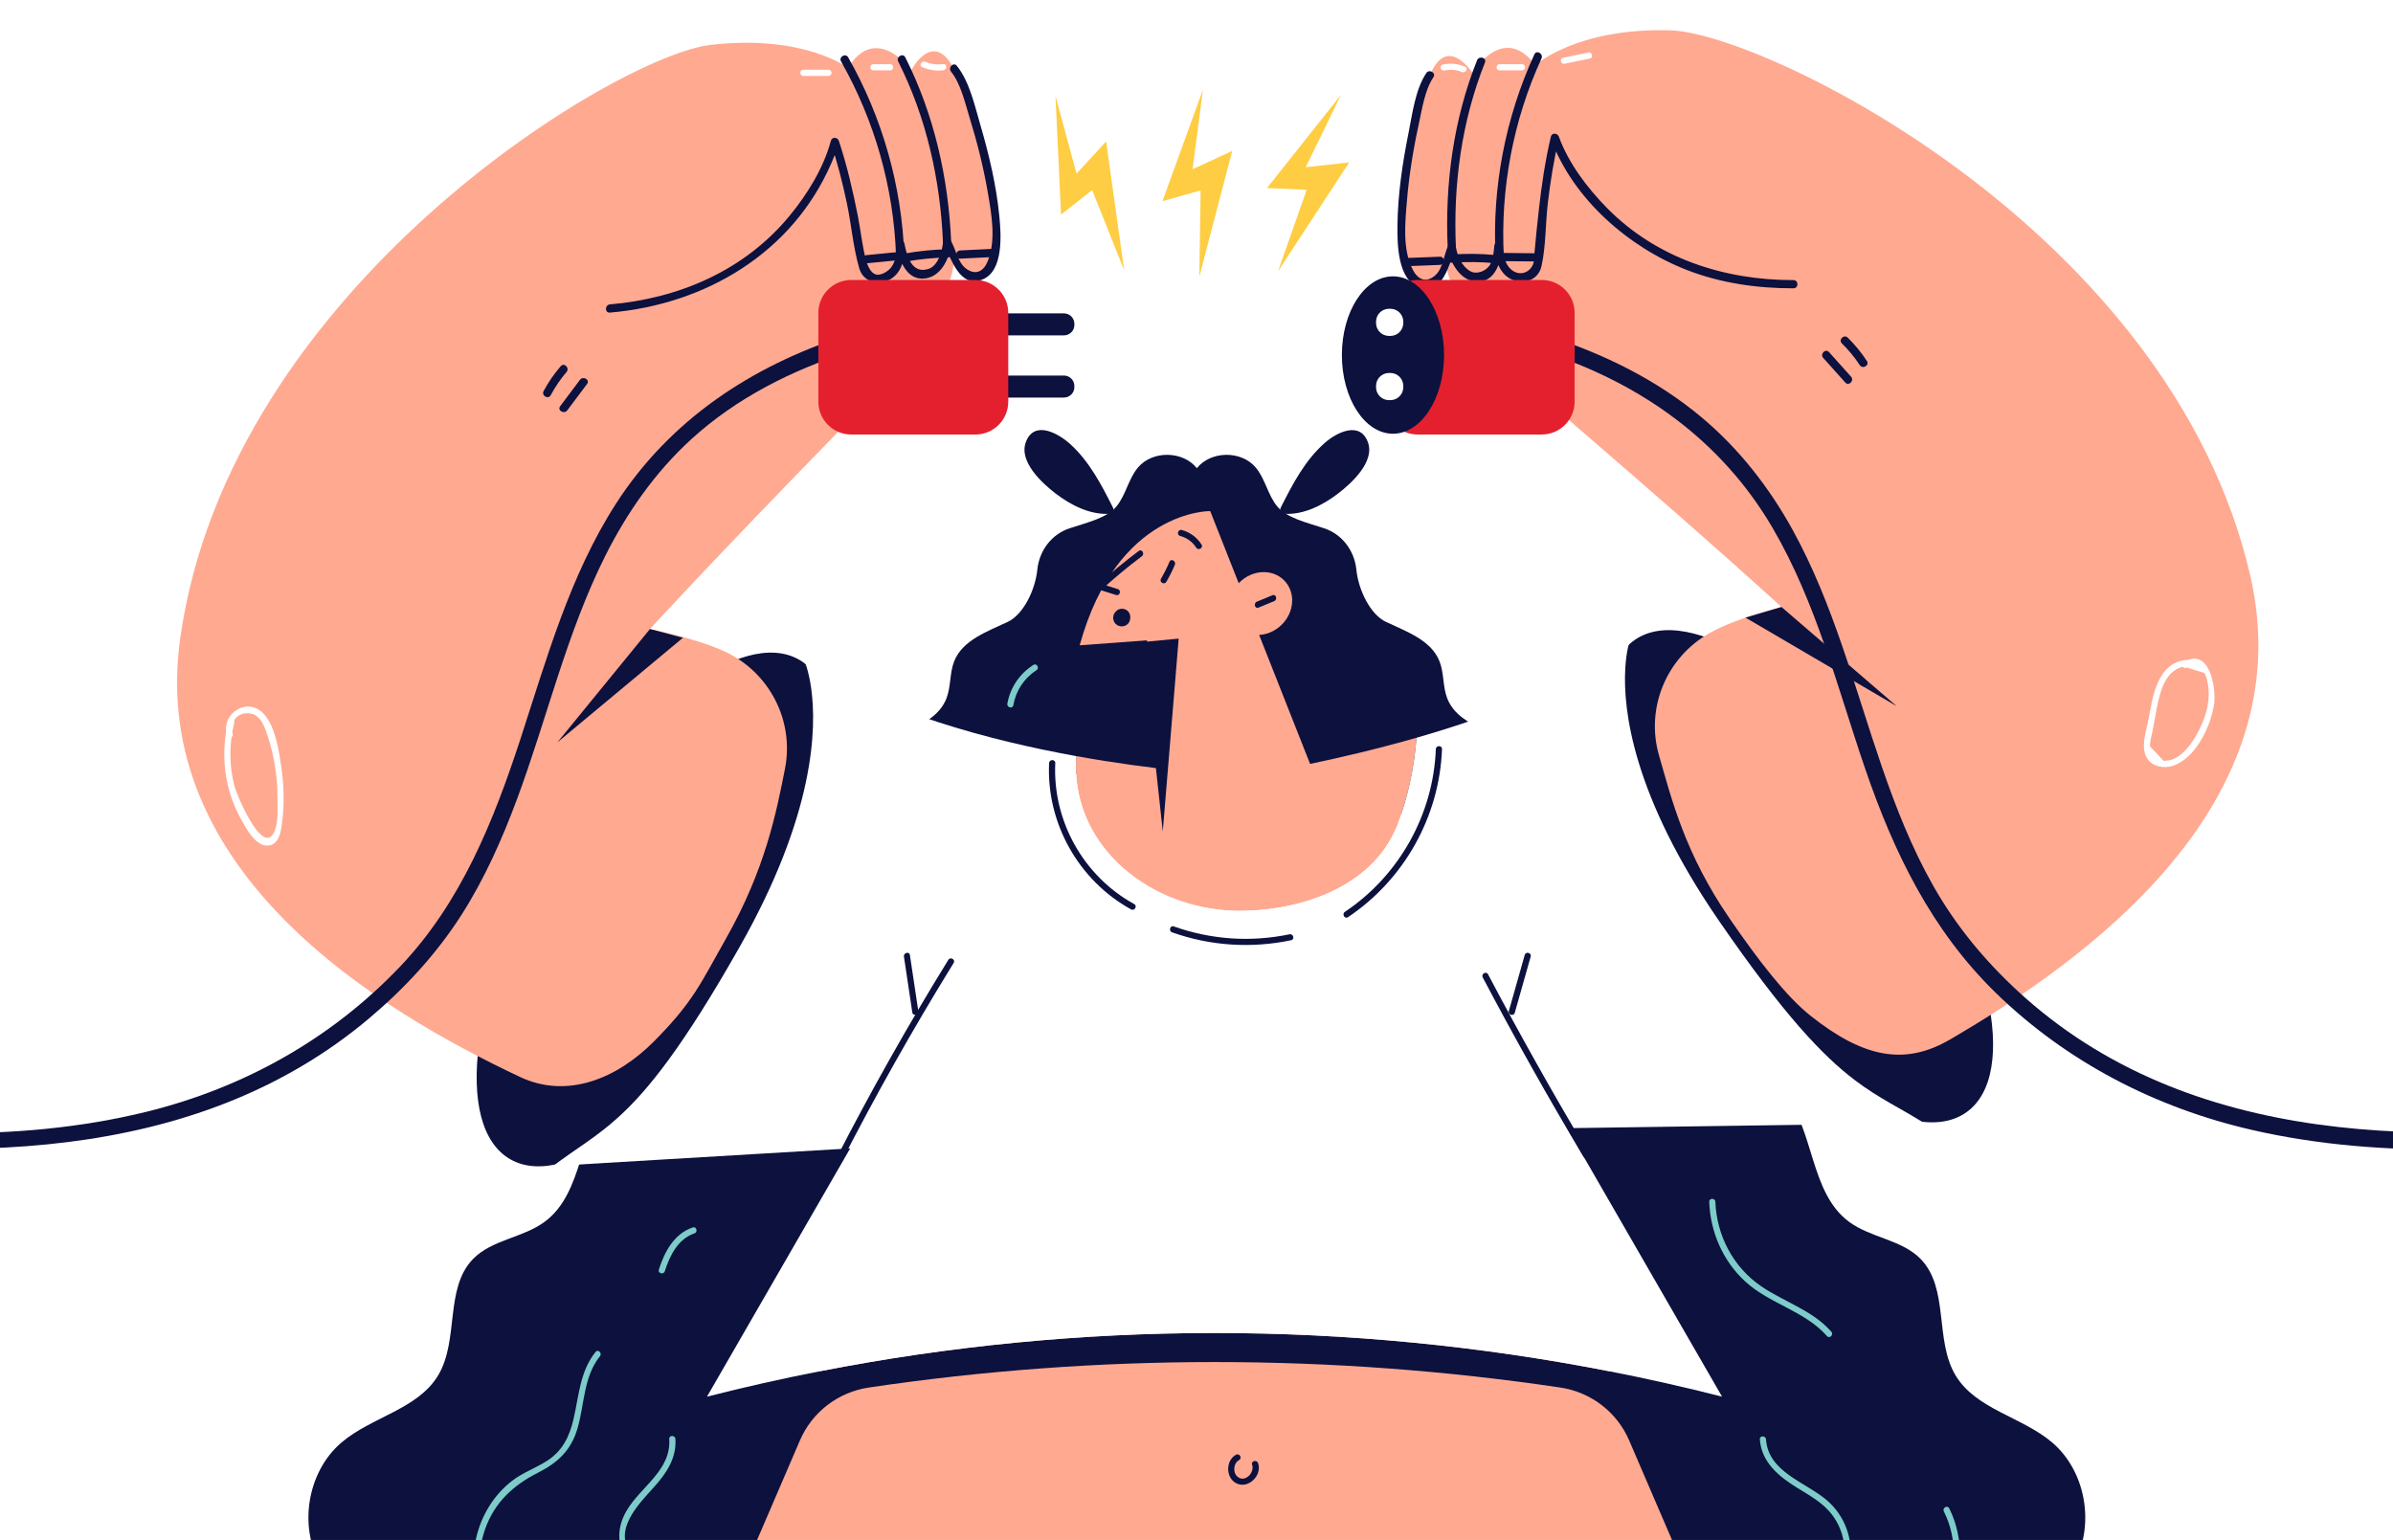 <svg width="390" height="251" viewBox="0 0 390 251" fill="none" xmlns="http://www.w3.org/2000/svg">
<g filter="url(#filter0_d_10_800)">
<path d="M83.145 184.938C73.791 179.549 76.751 156.957 89.759 134.478C102.767 111.999 120.896 98.144 130.251 103.533C139.605 108.922 136.645 131.514 123.637 153.993C110.629 176.472 92.5 190.327 83.145 184.938Z" fill="#0C113E"/>
<path d="M337.411 251.831C341.6 245.457 340.248 236.029 334.44 231.098C329.512 226.911 322.017 225.709 318.696 220.153C315.264 214.411 317.685 206.008 313.029 201.212C309.951 198.04 304.906 197.772 301.353 195.144C294.914 190.38 295.746 180.156 290.649 173.969C285.651 167.901 275.703 166.631 272.554 159.42C271.405 156.789 271.42 153.81 270.741 151.02C269.588 146.269 266.302 142.082 261.971 139.841C259.437 138.531 256.496 137.8 254.534 135.723C250.558 131.518 252.533 124.057 248.902 119.548C245.434 115.242 237.901 114.997 235.873 109.85C235.112 107.92 235.366 105.702 234.599 103.773C233.225 100.317 229.217 98.939 225.862 97.351C223.347 96.162 221.398 92.217 221.049 88.819C220.73 85.723 218.715 83.054 215.763 82.093C212.877 81.152 209.69 80.404 208.157 78.543C206.606 76.66 206.205 74.016 204.618 72.162C202.249 69.397 197.343 69.47 195.056 72.305C192.772 69.47 187.865 69.395 185.495 72.162C183.908 74.014 183.508 76.659 181.956 78.543C180.423 80.404 177.236 81.152 174.35 82.093C171.4 83.054 169.383 85.723 169.064 88.819C168.713 92.215 166.766 96.16 164.251 97.351C160.896 98.939 156.887 100.317 155.513 103.773C154.747 105.702 155 107.918 154.24 109.85C152.212 114.999 144.679 115.242 141.211 119.548C137.581 124.057 139.557 131.518 135.581 135.723C133.618 137.798 130.677 138.53 128.143 139.841C123.811 142.081 120.527 146.267 119.372 151.02C118.695 153.81 118.708 156.791 117.559 159.42C114.408 166.629 104.462 167.901 99.464 173.969C94.367 180.156 95.199 190.381 88.76 195.144C85.207 197.772 80.163 198.038 77.084 201.212C72.429 206.008 74.849 214.413 71.417 220.153C68.096 225.709 60.601 226.911 55.672 231.098C49.865 236.03 48.515 245.457 52.703 251.831H337.41H337.411Z" fill="#0C113E"/>
<path d="M180.809 79.074C177.193 79.447 171.306 76.149 168.53 71.717C168.026 70.911 167.6 70.023 167.636 69.081C167.673 68.138 168.278 67.139 169.279 66.814C170.444 66.437 171.658 67.051 172.582 67.73C176.503 70.61 178.716 74.913 180.81 79.074H180.809Z" fill="#0C113E"/>
<path d="M180.809 78.404C176.425 78.675 170.8 74.982 168.93 71.069C168.111 69.356 167.674 66.615 171.656 67.914C172.347 68.14 172.986 68.883 173.497 69.348C174.592 70.343 175.544 71.474 176.402 72.677C177.902 74.783 179.069 77.111 180.23 79.412C180.618 80.182 181.774 79.504 181.387 78.736C179.519 75.031 177.557 71.239 174.445 68.403C172.521 66.649 168.552 64.397 167.186 68.064C166.008 71.227 169.816 74.73 172.012 76.417C174.467 78.303 177.624 79.939 180.809 79.743C181.666 79.69 181.672 78.351 180.809 78.406V78.404Z" fill="#0C113E"/>
<path d="M209.307 79.074C212.923 79.447 218.81 76.149 221.585 71.717C222.09 70.911 222.516 70.023 222.481 69.081C222.444 68.138 221.839 67.139 220.838 66.814C219.673 66.437 218.459 67.051 217.535 67.73C213.616 70.61 211.401 74.913 209.307 79.074Z" fill="#0C113E"/>
<path d="M209.307 79.743C212.465 79.938 215.593 78.332 218.036 76.47C220.256 74.777 224.116 71.252 222.931 68.064C221.632 64.58 217.867 66.47 215.936 68.162C212.677 71.016 210.65 74.93 208.73 78.736C208.343 79.503 209.499 80.182 209.888 79.412C211.05 77.108 212.222 74.791 213.716 72.677C214.495 71.572 215.367 70.517 216.356 69.59C216.861 69.117 217.772 68.087 218.462 67.916C219.557 68.175 220.652 68.434 221.748 68.693C221.823 69.581 221.637 70.374 221.188 71.07C219.194 74.961 213.783 78.682 209.31 78.406C208.448 78.353 208.451 79.69 209.31 79.743H209.307Z" fill="#0C113E"/>
<path d="M273.654 249.693H122.228L130.372 230.763C132.359 226.143 136.608 222.892 141.591 222.153C178.884 216.616 216.997 216.616 254.289 222.153C259.272 222.893 263.522 226.145 265.508 230.763L273.653 249.693H273.654Z" fill="#FFA991"/>
<path d="M262.358 219.518C219.822 211.182 176.059 211.182 133.523 219.518L162.985 140.824L167.642 128.377H228.241L232.902 140.829L262.358 219.518Z" fill="#FFA991"/>
<path d="M280.654 223.64C274.584 222.092 268.487 220.719 262.358 219.519C219.822 211.183 176.059 211.183 133.523 219.519C127.396 220.719 121.293 222.093 115.223 223.64L162.983 140.826L170.157 128.378L173.778 122.104H222.103L225.723 128.378L232.901 140.83L280.652 223.64H280.654Z" fill="white"/>
<path d="M320.424 177.325C329.274 171.145 324.356 148.897 309.44 127.629C294.524 106.363 275.258 94.132 266.407 100.313C257.557 106.492 262.475 128.741 277.392 150.009C292.308 171.275 311.574 183.506 320.424 177.327V177.325Z" fill="#0C113E"/>
<path d="M200.41 144.419C211.138 144.865 223.653 140.852 227.676 130.593C229.429 126.077 230.461 121.226 230.859 116.244C218.298 119.848 205.901 122.122 197.938 123.37V122.101C197.938 122.101 188.205 121.555 175.412 119.24C174.341 133.005 186.202 143.584 200.409 144.418L200.41 144.419Z" fill="#FFA991"/>
<path d="M313.564 179.04C309.556 176.506 306.244 175.053 302.278 172.04C297.064 168.085 290.718 161.438 280.156 146.089C266.084 125.642 264.505 111.695 264.876 105.015C265.043 102.01 265.604 100.475 265.604 100.475C256.988 107.378 243.837 112.521 230.861 116.245C230.462 121.226 229.429 126.078 227.678 130.595C223.655 140.853 211.139 144.865 200.412 144.421C186.203 143.587 174.343 133.008 175.415 119.243C161.384 116.705 143.672 112.04 131.067 103.627C131.067 103.627 131.76 105.107 132.189 108.087C133.142 114.709 132.784 128.74 120.546 150.329C111.36 166.535 105.616 173.708 100.767 178.101C97.08 181.445 93.905 183.179 90.133 186.052L180.574 180.676L180.532 180.951L313.567 179.04H313.564Z" fill="white"/>
<path d="M235.836 39.571C235.836 39.571 235.369 46.959 257.642 66.15C279.915 85.341 290.337 94.932 290.337 94.932C290.337 94.932 283.038 96.678 278.589 99.198C271.579 103.17 268.146 111.418 270.382 119.145C272.416 126.173 274.57 135.087 281.929 145.779C286.605 152.575 291.088 158.393 295.089 161.572C303.673 168.391 310.414 169.735 317.783 165.441C339.457 152.812 375.431 127.424 366.728 89.77C353.753 33.651 287.627 1.425 272.272 0.948C256.917 0.476 250.18 6.649 250.18 6.649C250.18 6.649 245.888 -0.499 239.946 7.844C239.946 7.844 235.127 0.304 232.294 10.39C224.619 37.717 230.412 48.043 235.836 39.571Z" fill="#FFA991"/>
<path d="M232.451 7.91C230.657 10.589 230.174 14.588 229.557 17.662C228.566 22.605 227.808 27.682 227.751 32.73C227.717 35.723 227.764 41.611 231.28 42.837C235.227 44.212 236.125 38.885 237.188 36.688C236.779 36.636 236.37 36.581 235.962 36.529C236.348 38.848 238.033 41.858 240.734 41.907C243.848 41.965 244.644 38.45 244.883 36.036H243.542C243.64 38.283 244.367 40.882 246.736 41.697C248.689 42.368 250.769 41.45 251.224 39.392C251.951 36.116 251.863 32.464 252.256 29.118C252.671 25.584 253.232 22.083 254.05 18.618H252.757C256.314 28.41 265.461 36.347 274.968 40.026C280.487 42.161 286.391 42.999 292.289 42.99C293.152 42.99 293.153 41.651 292.289 41.653C280.931 41.67 269.907 38.059 261.858 29.858C258.677 26.616 255.621 22.586 254.05 18.264C253.839 17.683 252.92 17.575 252.757 18.264C251.828 22.194 251.239 26.178 250.794 30.189C250.533 32.527 250.282 34.871 250.08 37.215C250.037 37.714 250.071 38.328 249.939 38.81C249.552 40.219 248.062 40.974 246.743 40.248C245.288 39.448 244.946 37.519 244.882 36.037C244.844 35.164 243.624 35.19 243.541 36.037C243.442 37.029 243.36 38.17 242.883 39.065C242.295 40.163 240.665 40.845 239.549 40.163C238.187 39.332 237.504 37.673 237.255 36.173C237.163 35.616 236.27 35.515 236.03 36.014C235.266 37.594 235.209 39.839 233.798 40.972C232.36 42.128 231.078 41.556 230.256 39.979C228.541 36.685 229 32.277 229.297 28.721C229.646 24.55 230.311 20.397 231.21 16.309C231.749 13.855 232.178 10.724 233.61 8.586C234.091 7.868 232.93 7.197 232.452 7.91H232.451Z" fill="#0C113E"/>
<path d="M250.065 4.862C245.356 15.122 243.145 26.561 243.746 37.834C243.791 38.69 245.134 38.696 245.087 37.834C244.499 26.806 246.612 15.582 251.223 5.537C251.579 4.76 250.424 4.079 250.065 4.861V4.862Z" fill="#0C113E"/>
<path d="M240.721 5.829C236.864 15.507 235.473 25.981 235.936 36.35C235.974 37.208 237.315 37.212 237.277 36.35C236.817 26.084 238.196 15.763 242.014 6.185C242.332 5.385 241.036 5.038 240.721 5.829Z" fill="#0C113E"/>
<path d="M304.252 54.833C303.351 53.458 302.312 52.187 301.135 51.033C300.518 50.429 299.57 51.376 300.186 51.98C301.283 53.054 302.253 54.226 303.094 55.509C303.565 56.228 304.727 55.558 304.252 54.833Z" fill="#0C113E"/>
<path d="M301.678 57.4C300.483 56.064 299.285 54.728 298.088 53.392C297.512 52.748 296.567 53.698 297.14 54.337C298.336 55.673 299.533 57.009 300.73 58.345C301.306 58.989 302.251 58.039 301.678 57.398V57.4Z" fill="#0C113E"/>
<path d="M249.952 37.278C248.12 37.257 246.289 37.237 244.457 37.218C243.593 37.209 243.593 38.547 244.457 38.555C246.289 38.576 248.12 38.595 249.952 38.615C250.816 38.624 250.816 37.287 249.952 37.278Z" fill="#0C113E"/>
<path d="M243.564 37.556C241.271 37.344 238.983 37.319 236.686 37.48C235.83 37.54 235.823 38.879 236.686 38.817C238.984 38.656 241.272 38.681 243.564 38.893C244.423 38.972 244.419 37.635 243.564 37.556Z" fill="#0C113E"/>
<path d="M234.658 37.841C232.832 37.911 231.006 37.982 229.18 38.05C228.32 38.084 228.315 39.422 229.18 39.388C231.006 39.318 232.832 39.247 234.658 39.177C235.518 39.144 235.523 37.806 234.658 37.84V37.841Z" fill="#0C113E"/>
<path d="M180.274 19.055L175.452 24.295C174.47 20.681 172.999 15.261 172.018 11.647L172.924 30.98L177.993 26.976L183.209 40.041L180.274 19.055Z" fill="#FECD43"/>
<path d="M200.828 20.595L194.359 23.585C194.844 19.872 195.571 14.304 196.056 10.591L189.451 28.788L195.673 27.033L195.461 41.094L200.828 20.593V20.595Z" fill="#FECD43"/>
<path d="M219.886 22.467L212.801 23.261C214.44 19.892 216.897 14.841 218.536 11.472L206.493 26.645L212.952 26.946L208.287 40.216L219.886 22.467Z" fill="#FECD43"/>
<path d="M215.678 125.993L197.236 79.302C197.236 79.302 182.059 79.029 175.962 101.179L186.921 100.368L189.504 131.511L215.677 125.993H215.678Z" fill="#FFA991"/>
<path d="M202.037 90.892C199.907 92.969 199.708 96.211 201.591 98.132C203.475 100.054 206.727 99.928 208.856 97.851C210.985 95.775 211.185 92.533 209.301 90.612C207.418 88.69 204.166 88.816 202.037 90.892Z" fill="#FFA991"/>
<path d="M178.792 91.882C178.343 91.574 177.8 91.292 177.398 90.928C177.027 90.591 177.236 90.585 177.599 90.366C177.853 90.212 178.106 90.058 178.361 89.905C179.377 89.289 180.392 88.674 181.406 88.058C181.959 87.723 181.453 86.856 180.899 87.192C180.087 87.684 179.276 88.177 178.462 88.668C177.782 89.079 176.797 89.467 176.268 90.064C175.245 91.217 177.58 92.266 178.283 92.749C178.818 93.117 179.322 92.246 178.79 91.883L178.792 91.882Z" fill="#0C113E"/>
<path d="M186.155 100.651L192.096 100.086L189.504 131.511L186.155 100.651Z" fill="#0C113E"/>
<path d="M205.107 95.03C205.956 94.681 206.804 94.332 207.654 93.983C208.245 93.74 207.985 92.768 207.386 93.016C206.537 93.365 205.689 93.713 204.84 94.063C204.25 94.306 204.509 95.278 205.107 95.03Z" fill="#0C113E"/>
<path d="M155.399 38.646C155.399 38.646 156.507 45.965 135.991 67.014C115.475 88.066 105.927 98.523 105.927 98.523C105.927 98.523 113.368 100.017 118.018 102.142C125.347 105.491 129.487 113.41 127.932 121.302C126.518 128.479 124.708 137.702 118.309 148.99C114.241 156.167 113.038 159.243 106.569 165.748C100.559 171.793 92.459 175.171 84.743 171.531C62.05 160.829 23.985 138.269 29.376 100.002C37.413 42.97 100.483 5.133 115.739 3.327C130.995 1.526 138.245 7.092 138.245 7.092C138.245 7.092 141.897 -0.401 148.543 7.395C148.543 7.395 152.688 -0.534 156.388 9.268C166.415 35.825 161.543 46.615 155.401 38.645L155.399 38.646Z" fill="#FFA991"/>
<path d="M154.993 7.672C156.608 9.682 157.293 12.842 158.039 15.248C159.271 19.225 160.287 23.287 160.992 27.39C161.592 30.887 162.355 35.089 161.003 38.507C160.36 40.134 159.152 40.918 157.599 39.89C156.064 38.873 155.839 36.691 154.93 35.168C154.573 34.568 153.73 34.865 153.682 35.506C153.573 36.906 152.886 39.312 151.345 39.822C148.577 40.741 147.772 37.666 147.397 35.673C147.258 34.932 146.048 35.101 146.08 35.851C146.137 37.148 146.049 38.495 145.246 39.568C144.764 40.212 143.423 41.109 142.52 40.645C141.79 40.27 141.358 39.186 141.16 38.463C140.515 36.119 140.278 33.583 139.806 31.192C138.99 27.052 138.034 22.952 136.708 18.941C136.507 18.332 135.592 18.278 135.415 18.941C134.228 23.383 131.564 27.674 128.672 31.184C121.38 40.042 110.714 44.647 99.403 45.612C98.55 45.685 98.541 47.024 99.403 46.95C114.993 45.618 129.166 37.206 135.493 22.586C135.954 21.518 136.406 20.422 136.708 19.295H135.415C136.478 22.507 137.313 25.776 138.012 29.084C138.752 32.583 139.048 36.325 140.04 39.746C140.631 41.782 142.779 42.531 144.676 41.726C146.978 40.749 147.522 38.099 147.422 35.85C146.983 35.91 146.544 35.968 146.105 36.028C146.55 38.397 147.749 41.845 150.847 41.378C153.531 40.974 154.838 37.884 155.022 35.506C154.606 35.619 154.19 35.731 153.772 35.844C155.037 37.967 156.315 43.08 160.127 41.549C163.613 40.149 163.152 34.133 162.862 31.19C162.365 26.161 161.185 21.175 159.766 16.332C158.859 13.239 158.014 9.303 155.943 6.726C155.404 6.055 154.46 7.007 154.995 7.672H154.993Z" fill="#0C113E"/>
<path d="M137.076 6.027C142.542 15.633 145.655 26.62 146.03 37.66C146.059 38.519 147.4 38.523 147.371 37.66C146.988 26.381 143.818 15.165 138.233 5.351C137.807 4.602 136.648 5.275 137.076 6.027Z" fill="#0C113E"/>
<path d="M146.386 6.027C150.994 15.175 153.248 25.309 153.68 35.505C153.717 36.362 155.058 36.366 155.021 35.505C154.578 25.065 152.26 14.715 147.544 5.351C147.157 4.581 145.999 5.259 146.386 6.027Z" fill="#0C113E"/>
<path d="M89.756 60.407C90.482 59.056 91.335 57.796 92.333 56.63C92.891 55.979 91.946 55.028 91.385 55.684C90.313 56.935 89.378 58.279 88.599 59.731C88.191 60.489 89.347 61.166 89.756 60.407Z" fill="#0C113E"/>
<path d="M92.451 62.884C93.527 61.45 94.603 60.015 95.679 58.581C96.196 57.892 95.032 57.223 94.521 57.905C93.445 59.339 92.369 60.774 91.294 62.208C90.776 62.897 91.94 63.566 92.451 62.884Z" fill="#0C113E"/>
<path d="M141.195 38.921C143.018 38.743 144.841 38.564 146.664 38.384C147.516 38.301 147.523 36.962 146.664 37.047C144.841 37.225 143.018 37.404 141.195 37.584C140.344 37.667 140.335 39.006 141.195 38.921Z" fill="#0C113E"/>
<path d="M147.761 38.62C149.969 38.22 152.185 38.01 154.429 37.971C155.291 37.957 155.294 36.62 154.429 36.634C152.066 36.674 149.729 36.909 147.405 37.329C146.556 37.483 146.917 38.772 147.761 38.62Z" fill="#0C113E"/>
<path d="M156.481 38.156C158.305 38.068 160.131 37.979 161.957 37.89C162.816 37.847 162.822 36.51 161.957 36.552C160.133 36.64 158.307 36.729 156.481 36.819C155.622 36.861 155.616 38.198 156.481 38.156Z" fill="#0C113E"/>
<path d="M137.719 50.738C122.455 55.669 109.161 64.476 100.405 78.07C92.859 89.785 89.101 103.36 84.81 116.472C80.408 129.922 75.113 143.133 65.2 153.548C53.977 165.339 39.701 173.306 23.911 177.198C2.331 182.518 -20.534 180.998 -42.316 177.825C-44.004 177.58 -44.733 180.158 -43.03 180.407C-7.921 185.519 31.608 186.1 60.229 161.922C66.016 157.033 71.197 151.416 75.27 145.021C79.011 139.146 81.844 132.746 84.266 126.233C89.156 113.083 92.317 99.243 98.623 86.645C102.193 79.513 106.792 72.941 112.708 67.547C120.049 60.856 129.024 56.359 138.43 53.32C140.065 52.792 139.365 50.207 137.717 50.739L137.719 50.738Z" fill="#0C113E"/>
<path d="M251.567 53.318C267.262 58.389 280.515 67.715 288.896 82.055C296.011 94.23 299.442 108.038 303.969 121.273C308.643 134.938 314.798 147.629 325.269 157.832C336.835 169.102 351.341 176.577 367.056 180.175C388.656 185.12 411.293 183.569 433.028 180.404C434.73 180.156 434.006 177.577 432.315 177.823C396.896 182.98 356.686 183.308 328.778 157.471C323.355 152.451 318.714 146.814 315.072 140.382C311.597 134.243 309 127.67 306.71 121.014C302.232 108.006 298.837 94.48 292.148 82.355C288.314 75.404 283.361 69.063 277.248 63.962C269.928 57.853 261.321 53.657 252.28 50.736C250.634 50.205 249.929 52.788 251.567 53.318Z" fill="#0C113E"/>
<path d="M251.264 66.821H231.041C228.081 66.821 225.677 64.422 225.677 61.466V46.988C225.677 44.032 228.081 41.632 231.041 41.632H251.264C254.224 41.632 256.628 44.032 256.628 46.988V61.466C256.628 64.422 254.224 66.821 251.264 66.821Z" fill="#E4202E"/>
<path d="M161.821 47.074H173.39C174.332 47.074 175.097 47.838 175.097 48.779V48.959C175.097 49.9 174.332 50.663 173.39 50.663H161.823C160.88 50.663 160.115 49.9 160.115 48.959V48.779C160.115 47.838 160.88 47.074 161.823 47.074H161.821Z" fill="#0C113E"/>
<path d="M161.821 57.21H173.39C174.332 57.21 175.097 57.973 175.097 58.914V59.096C175.097 60.036 174.332 60.8 173.39 60.8H161.821C160.879 60.8 160.114 60.036 160.114 59.096V58.914C160.114 57.973 160.879 57.21 161.821 57.21Z" fill="#0C113E"/>
<path d="M235.344 53.866C235.344 60.95 231.617 66.693 227.018 66.693C222.419 66.693 218.693 60.95 218.693 53.866C218.693 46.783 222.419 41.041 227.018 41.041C231.617 41.041 235.344 46.783 235.344 53.866Z" fill="#0C113E"/>
<path d="M226.368 56.791H226.596C227.758 56.791 228.702 57.733 228.702 58.894V59.116C228.702 60.276 227.758 61.219 226.596 61.219H226.368C225.205 61.219 224.262 60.276 224.262 59.116V58.894C224.262 57.733 225.205 56.791 226.368 56.791Z" fill="white"/>
<path d="M226.368 46.325H226.596C227.758 46.325 228.702 47.267 228.702 48.428V48.65C228.702 49.81 227.758 50.752 226.596 50.752H226.368C225.205 50.752 224.262 49.81 224.262 48.65V48.428C224.262 47.267 225.205 46.325 226.368 46.325Z" fill="white"/>
<path d="M158.959 41.634H138.736C135.774 41.634 133.372 44.032 133.372 46.989V61.468C133.372 64.425 135.774 66.823 138.736 66.823H158.959C161.921 66.823 164.323 64.425 164.323 61.468V46.989C164.323 44.032 161.921 41.634 158.959 41.634Z" fill="#E4202E"/>
<path d="M108.345 203.2C109.151 200.668 110.475 197.945 113.171 197.029C113.781 196.821 113.518 195.852 112.904 196.06C109.844 197.1 108.3 200.031 107.376 202.933C107.18 203.55 108.15 203.813 108.347 203.2H108.345Z" fill="#7DCCCA"/>
<path d="M79.559 257.046C77.801 253.315 77.71 249.07 79.077 245.196C80.597 240.891 83.642 238.084 87.636 236.058C90.935 234.384 93.098 232.368 94.137 228.755C95.265 224.834 95.106 220.375 97.78 217.049C98.182 216.551 97.474 215.836 97.069 216.34C94.515 219.515 94.351 223.508 93.463 227.324C92.821 230.085 91.711 232.417 89.274 234.021C87.394 235.258 85.244 235.977 83.449 237.365C77.431 242.018 75.479 250.74 78.689 257.551C78.964 258.135 79.83 257.627 79.558 257.045L79.559 257.046Z" fill="#7DCCCA"/>
<path d="M102.951 249.374C99.782 245.434 104.095 241.147 106.6 238.364C108.609 236.133 110.283 233.654 110.073 230.536C110.031 229.895 109.024 229.891 109.068 230.536C109.414 235.68 104.385 238.314 102.083 242.288C100.648 244.765 100.383 247.775 102.24 250.084C102.644 250.587 103.352 249.873 102.951 249.374Z" fill="#7DCCCA"/>
<path d="M316.8 242.344C319.184 247.063 318.588 252.349 317.692 257.371C317.579 258.003 318.548 258.274 318.662 257.637C319.611 252.326 320.184 246.815 317.669 241.837C317.377 241.261 316.51 241.769 316.8 242.344Z" fill="#7DCCCA"/>
<path d="M278.56 191.885C278.74 196.77 280.755 201.449 284.357 204.803C288.349 208.519 294.103 209.628 297.754 213.766C298.182 214.252 298.891 213.539 298.465 213.056C295.375 209.554 290.86 208.24 287.082 205.685C282.487 202.578 279.767 197.381 279.564 191.884C279.54 191.24 278.533 191.237 278.558 191.884L278.56 191.885Z" fill="#7DCCCA"/>
<path d="M286.811 230.602C287.067 234.311 289.89 236.645 292.862 238.477C294.968 239.774 297.173 240.971 298.668 243.002C300.313 245.239 300.877 247.904 300.532 250.633C300.452 251.272 301.459 251.266 301.538 250.633C302.018 246.814 300.676 243.048 297.726 240.524C294.255 237.553 288.185 235.952 287.816 230.602C287.772 229.961 286.765 229.956 286.811 230.602Z" fill="#7DCCCA"/>
<path d="M165.145 110.951C165.567 108.578 166.883 106.553 168.917 105.244C169.459 104.895 168.955 104.026 168.41 104.377C166.166 105.821 164.642 108.057 164.175 110.685C164.062 111.317 165.032 111.588 165.145 110.951Z" fill="#7DCCCA"/>
<path d="M190.081 90.834C190.604 89.939 191.067 89.015 191.472 88.06C191.721 87.472 190.855 86.959 190.603 87.553C190.198 88.509 189.735 89.432 189.212 90.328C188.885 90.887 189.754 91.391 190.081 90.834Z" fill="#0C113E"/>
<path d="M192.333 83.353C193.427 83.647 194.341 84.304 194.951 85.259C195.298 85.802 196.169 85.3 195.82 84.753C195.071 83.581 193.949 82.747 192.602 82.385C191.976 82.217 191.709 83.186 192.335 83.353H192.333Z" fill="#0C113E"/>
<path d="M185.591 85.798C183.291 87.523 181.075 89.347 178.947 91.28C178.656 91.545 178.826 92.01 179.169 92.119C180.08 92.405 180.99 92.692 181.902 92.979C182.52 93.174 182.786 92.205 182.169 92.012C181.257 91.725 180.347 91.438 179.435 91.151C179.509 91.431 179.583 91.71 179.657 91.99C181.722 90.115 183.866 88.338 186.096 86.664C186.608 86.281 186.106 85.408 185.589 85.798H185.591Z" fill="#0C113E"/>
<path d="M181.908 96.252C181.812 96.801 182.138 97.373 182.736 97.423C183.254 97.467 183.687 97.042 183.703 96.529C183.718 96.034 183.334 95.586 182.822 95.613C182.312 95.639 181.872 96.122 181.919 96.631C182.023 97.751 183.786 97.569 183.841 96.507C183.867 95.984 183.468 95.522 182.967 95.408C182.432 95.286 181.922 95.608 181.708 96.093C181.233 97.172 182.429 98.276 183.48 97.765C184.594 97.225 184.384 95.556 183.193 95.266C182.097 95 181.178 96.062 181.484 97.107C181.783 98.122 183.043 98.425 183.8 97.691C184.692 96.823 183.912 95.298 182.693 95.433C181.502 95.564 181.254 97.216 182.217 97.819C182.766 98.163 183.272 97.295 182.724 96.953C182.572 96.858 182.567 96.523 182.744 96.439C182.964 96.337 183.262 96.637 183.184 96.853C183.104 97.08 182.752 97.186 182.57 97.034C182.356 96.855 182.38 96.47 182.599 96.315C182.888 96.11 183.41 96.387 183.18 96.744C183.021 96.988 182.582 96.909 182.598 96.592C182.607 96.429 182.698 96.416 182.785 96.404C182.793 96.404 182.878 96.478 182.841 96.466C182.885 96.382 182.898 96.355 182.878 96.387C182.875 96.393 182.871 96.395 182.865 96.398C182.897 96.438 182.939 96.602 182.887 96.618C182.851 96.628 182.664 96.564 182.703 96.472C182.699 96.482 182.909 96.34 182.878 96.523C182.988 95.891 182.019 95.62 181.908 96.257V96.252Z" fill="#0C113E"/>
<path d="M105.926 98.525L90.838 116.997L111.304 99.947L105.926 98.525Z" fill="#0C113E"/>
<path d="M290.337 94.932L309.113 111.098L284.474 96.668L290.337 94.932Z" fill="#0C113E"/>
<path d="M37.214 113.505C35.891 118.856 36.544 124.565 39.226 129.411C40.065 130.926 41.704 134.159 43.869 133.799C45.515 133.526 45.78 131.52 45.956 130.195C46.359 127.162 46.3 124.066 45.849 121.042C45.45 118.374 44.931 114.655 43.12 112.504C40.504 109.399 35.973 112.17 36.959 115.9C37.125 116.525 38.095 116.258 37.929 115.634C37.459 113.859 38.463 112.181 40.422 112.255C42.065 112.318 42.776 113.631 43.284 114.984C43.859 116.509 44.281 118.104 44.599 119.698C45.017 121.789 45.223 123.924 45.219 126.056C45.214 127.771 45.409 130.201 44.625 131.723C42.691 135.482 38.54 125.402 38.219 124.18C37.317 120.743 37.334 117.211 38.186 113.77C38.341 113.143 37.371 112.876 37.215 113.503L37.214 113.505Z" fill="white"/>
<path d="M356.693 103.545C351.625 103.733 350.86 109.392 350.138 113.297C349.776 115.255 348.693 118.104 350.12 119.874C351.002 120.969 352.642 121.239 353.941 120.872C357.785 119.78 360.344 114.331 360.848 110.739C361.219 108.094 360.073 101.338 355.88 103.938C355.332 104.278 355.836 105.147 356.387 104.805C357.344 105.097 358.299 105.39 359.256 105.682C359.481 106.101 359.639 106.538 359.731 106.999C359.906 107.746 359.977 108.546 359.963 109.313C359.941 110.58 359.671 111.864 359.236 113.053C358.345 115.479 356.388 119.154 353.674 119.905C353.328 119.944 352.981 119.985 352.634 120.025C351.899 119.248 351.165 118.471 350.431 117.692C350.276 117.163 350.698 115.786 350.819 115.126C351.036 113.955 351.247 112.783 351.468 111.613C352.033 108.638 352.96 104.687 356.693 104.55C357.338 104.527 357.341 103.523 356.693 103.546V103.545Z" fill="white"/>
<path d="M142.331 7.464H145.07C145.718 7.464 145.718 6.46 145.07 6.46H142.331C141.683 6.46 141.683 7.464 142.331 7.464Z" fill="white"/>
<path d="M150.295 6.937C151.397 7.411 152.546 7.606 153.74 7.449C154.373 7.366 154.381 6.362 153.74 6.445C152.733 6.577 151.74 6.475 150.802 6.071C150.214 5.818 149.701 6.681 150.295 6.937Z" fill="white"/>
<path d="M130.919 8.375H135.028C135.676 8.375 135.676 7.372 135.028 7.372H130.919C130.271 7.372 130.271 8.375 130.919 8.375Z" fill="white"/>
<path d="M235.41 7.487C236.37 7.278 237.352 7.356 238.259 7.74C238.848 7.989 239.361 7.126 238.766 6.874C237.594 6.377 236.392 6.249 235.143 6.52C234.512 6.658 234.778 7.625 235.41 7.487Z" fill="white"/>
<path d="M244.397 7.464H248.049C248.696 7.464 248.696 6.46 248.049 6.46H244.397C243.749 6.46 243.749 7.464 244.397 7.464Z" fill="white"/>
<path d="M254.998 6.391C256.371 6.104 257.745 5.818 259.118 5.531C259.751 5.399 259.483 4.431 258.851 4.564C257.478 4.851 256.105 5.137 254.731 5.424C254.098 5.556 254.367 6.524 255 6.391H254.998Z" fill="white"/>
<path d="M136.895 185.841C142.63 174.633 148.81 163.663 155.424 152.95C155.764 152.398 154.895 151.893 154.556 152.443C147.941 163.157 141.762 174.128 136.028 185.336C135.735 185.91 136.602 186.419 136.897 185.842L136.895 185.841Z" fill="#0C113E"/>
<path d="M258.913 183.984C253.19 174.403 247.723 164.674 242.516 154.804C242.214 154.231 241.347 154.738 241.649 155.31C246.854 165.181 252.322 174.909 258.045 184.492C258.376 185.046 259.245 184.542 258.913 183.986V183.984Z" fill="#0C113E"/>
<path d="M147.32 151.922C147.775 154.959 148.231 157.996 148.686 161.032C148.781 161.669 149.749 161.398 149.656 160.766C149.2 157.73 148.744 154.692 148.29 151.656C148.195 151.02 147.226 151.29 147.32 151.922Z" fill="#0C113E"/>
<path d="M246.873 161.065C247.737 158.014 248.601 154.964 249.464 151.914C249.64 151.292 248.67 151.026 248.494 151.647C247.631 154.698 246.766 157.749 245.903 160.798C245.727 161.42 246.697 161.686 246.873 161.065Z" fill="#0C113E"/>
<path d="M201.431 233.11C199.759 234.034 199.723 236.778 201.412 237.72C203.382 238.819 205.758 236.469 205.032 234.467C204.814 233.865 203.841 234.125 204.062 234.734C204.506 235.957 203.005 237.635 201.777 236.762C200.864 236.113 200.984 234.502 201.94 233.974C202.506 233.661 201.999 232.795 201.433 233.108L201.431 233.11Z" fill="#0C113E"/>
<path d="M184.846 143.354C176.579 138.808 171.532 129.783 171.983 120.377C172.014 119.732 171.008 119.734 170.978 120.377C170.509 130.119 175.779 139.515 184.339 144.22C184.906 144.532 185.415 143.666 184.846 143.354Z" fill="#0C113E"/>
<path d="M191.029 147.966C197.297 150.18 203.916 150.606 210.421 149.248C211.054 149.116 210.786 148.149 210.154 148.281C203.819 149.602 197.397 149.154 191.297 146.999C190.686 146.782 190.422 147.752 191.031 147.966H191.029Z" fill="#0C113E"/>
<path d="M234.007 118.099C233.601 128.734 228.043 138.689 219.185 144.621C218.65 144.98 219.153 145.849 219.692 145.487C228.853 139.352 234.592 129.101 235.011 118.099C235.036 117.454 234.029 117.454 234.006 118.099H234.007Z" fill="#0C113E"/>
</g>
<defs>
<filter id="filter0_d_10_800" x="-48.001" y="0.922" width="486" height="265.078" filterUnits="userSpaceOnUse" color-interpolation-filters="sRGB">
<feFlood flood-opacity="0" result="BackgroundImageFix"/>
<feColorMatrix in="SourceAlpha" type="matrix" values="0 0 0 0 0 0 0 0 0 0 0 0 0 0 0 0 0 0 127 0" result="hardAlpha"/>
<feOffset dy="4"/>
<feGaussianBlur stdDeviation="2"/>
<feComposite in2="hardAlpha" operator="out"/>
<feColorMatrix type="matrix" values="0 0 0 0 0 0 0 0 0 0 0 0 0 0 0 0 0 0 0.25 0"/>
<feBlend mode="normal" in2="BackgroundImageFix" result="effect1_dropShadow_10_800"/>
<feBlend mode="normal" in="SourceGraphic" in2="effect1_dropShadow_10_800" result="shape"/>
</filter>
</defs>
</svg>
